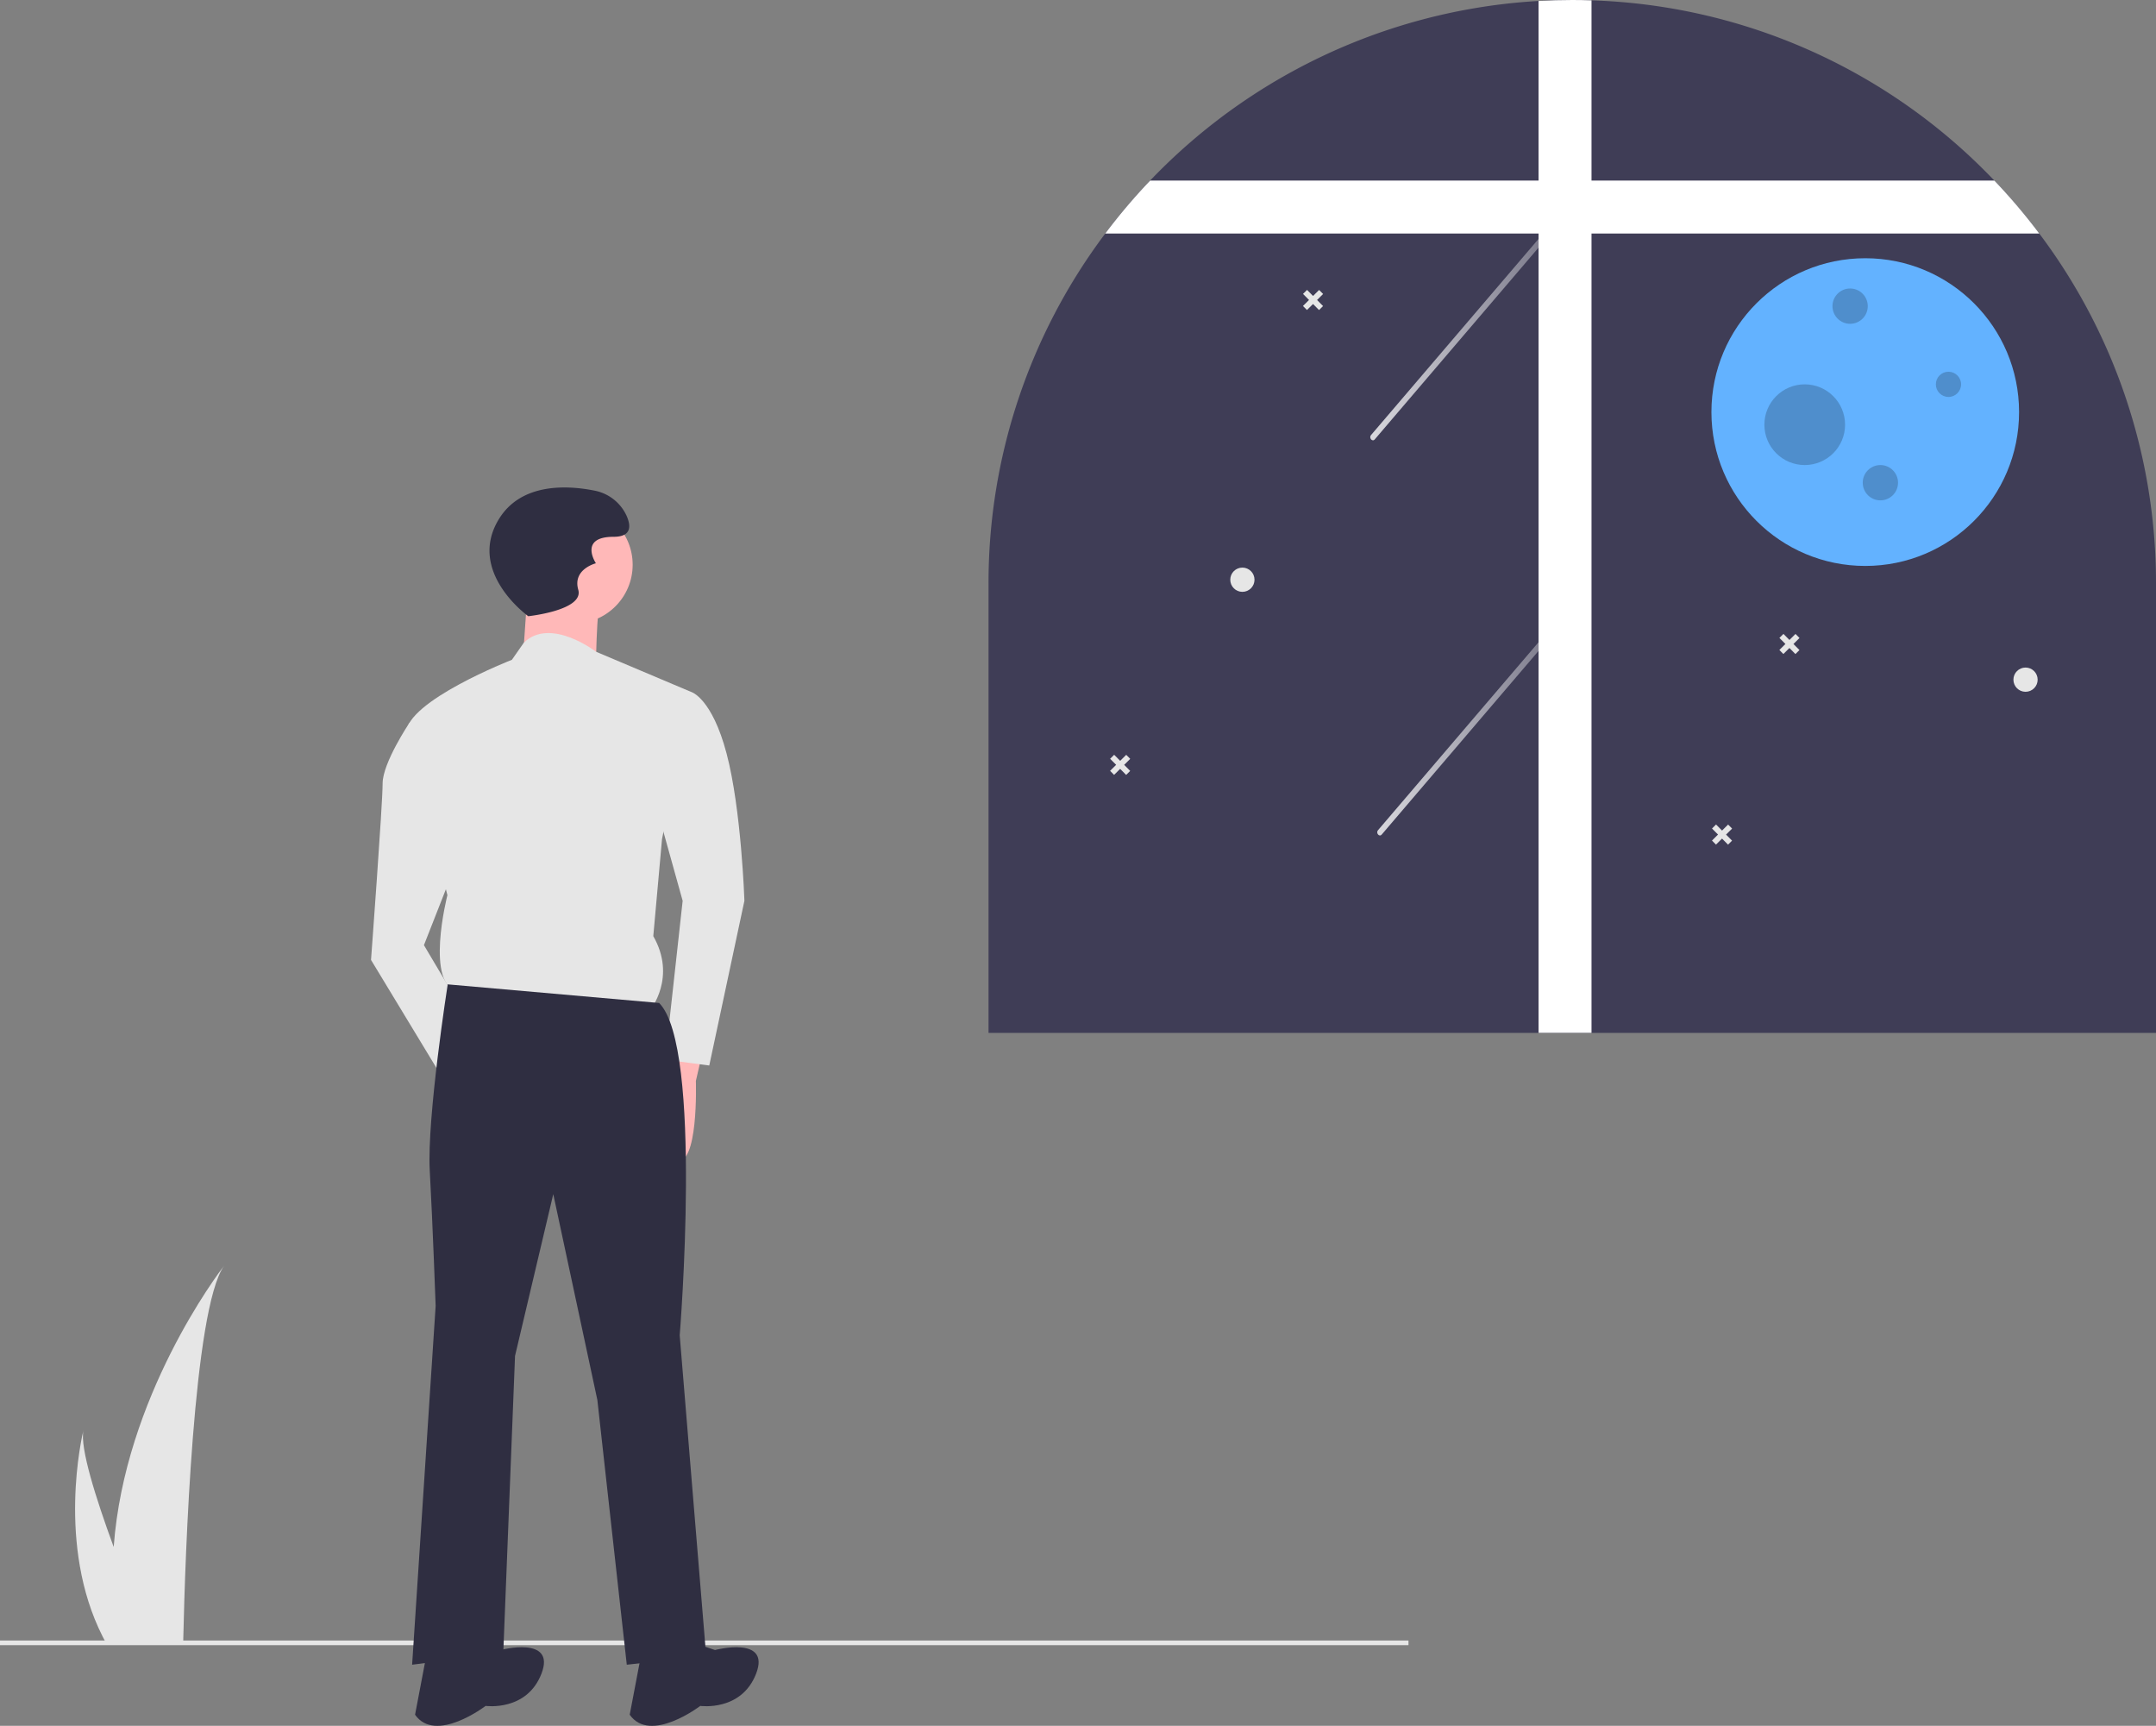 <svg id="b775a045-a0f7-423c-8ece-7103af0a8d2a" data-name="Layer 1" xmlns="http://www.w3.org/2000/svg"
    xmlns:xlink="http://www.w3.org/1999/xlink" width="927.76" height="742.508" viewBox="0 0 927.76 742.508">
    <rect x="0" y="0" width="927.76" height="742.508" fill="#808080" stroke="none"/>
    <defs>
        <linearGradient id="e4fa8566-8067-4800-bb45-fde9d0ef8fed" x1="728.763" y1="387.373" x2="815.573"
            y2="387.373" gradientUnits="userSpaceOnUse">
            <stop offset="0" stop-color="#fff" />
            <stop offset="1" stop-color="#fff" stop-opacity="0.3" />
        </linearGradient>
        <linearGradient id="aec9065a-fb64-4d23-a52d-034f51d95de1" x1="725.763" y1="217.373" x2="812.573"
            y2="217.373" xlink:href="#e4fa8566-8067-4800-bb45-fde9d0ef8fed" />
    </defs>
    <path
        d="M1063.88,329.939V523.119h-502.38V329.939a249.991,249.991,0,0,1,50.23-150.72,251.155,251.155,0,0,1,186.46-100.06q7.185-.42,14.5-.41c2.77,0,5.54.04,8.28.14a250.354,250.354,0,0,1,169.33,73.43c1.36,1.36,2.69,2.73,4.03,4.11a253.05,253.05,0,0,1,19.32,22.79A250.055,250.055,0,0,1,1063.88,329.939Z"
        transform="translate(-136.12 -78.746)" fill="#3f3d56" />
    <circle cx="802.645" cy="177.292" r="66.193" fill="#63b2ff" />
    <circle cx="796.134" cy="131.716" r="7.596" opacity="0.2" />
    <circle cx="809.156" cy="207.675" r="7.596" opacity="0.2" />
    <circle cx="838.454" cy="165.355" r="5.426" opacity="0.2" />
    <circle cx="776.602" cy="182.717" r="17.362" opacity="0.2" />
    <path
        d="M730.686,437.807l32.971-38.599,32.971-38.599,18.612-21.79c1.03-1.206-.559-3.086-1.589-1.881L780.679,375.538l-32.971,38.599L729.096,435.926c-1.03,1.206.559,3.086,1.589,1.881Z"
        transform="translate(-136.12 -78.746)" opacity="0.8" fill="url(#e4fa8566-8067-4800-bb45-fde9d0ef8fed)" />
    <path
        d="M727.686,267.807l32.971-38.599,32.971-38.599,18.612-21.79c1.03-1.206-.559-3.086-1.589-1.881L777.679,205.538l-32.971,38.599L726.096,265.926c-1.03,1.206.559,3.086,1.589,1.881Z"
        transform="translate(-136.12 -78.746)" opacity="0.8" fill="url(#aec9065a-fb64-4d23-a52d-034f51d95de1)" />
    <path
        d="M820.973,78.891V523.117H798.185V79.16q7.194-.419,14.502-.414C815.463,78.746,818.229,78.787,820.973,78.891Z"
        transform="translate(-136.12 -78.746)" fill="#fff" />
    <path
        d="M1013.648,179.221H611.725a251.945,251.945,0,0,1,19.318-22.788H994.33A251.945,251.945,0,0,1,1013.648,179.221Z"
        transform="translate(-136.12 -78.746)" fill="#fff" />
    <circle cx="871.619" cy="292.415" r="5.215" fill="#e6e6e6" />
    <circle cx="534.619" cy="249.415" r="5.215" fill="#e6e6e6" />
    <polygon
        points="772.631 272.745 770.028 275.331 767.442 272.727 765.707 274.451 768.292 277.054 765.689 279.64 767.412 281.375 770.016 278.79 772.601 281.393 774.337 279.669 771.751 277.066 774.354 274.481 772.631 272.745"
        fill="#e6e6e6" />
    <polygon
        points="484.631 324.745 482.028 327.331 479.442 324.727 477.707 326.451 480.292 329.054 477.689 331.64 479.412 333.375 482.016 330.79 484.601 333.393 486.337 331.669 483.751 329.066 486.354 326.481 484.631 324.745"
        fill="#e6e6e6" />
    <polygon
        points="743.631 354.745 741.028 357.331 738.442 354.727 736.707 356.451 739.292 359.054 736.689 361.64 738.412 363.375 741.016 360.79 743.601 363.393 745.337 361.669 742.751 359.066 745.354 356.481 743.631 354.745"
        fill="#e6e6e6" />
    <polygon
        points="567.631 124.745 565.028 127.331 562.442 124.727 560.707 126.451 563.292 129.054 560.689 131.64 562.412 133.375 565.016 130.79 567.601 133.393 569.337 131.669 566.751 129.066 569.354 126.481 567.631 124.745"
        fill="#e6e6e6" />
    <rect y="705.803" width="606.096" height="2" fill="#e6e6e6" />
    <path
        d="M232.544,623.31c-13.25,18.73-16.75,125.33-17.53,159.5-.02.77-.04,1.5-.05,2.19h-33.54c-.41-.73-.79-1.45-1.15-2.19-19.88-39.24-8.85-86.29-8.27-88.67-1.51,7.48,5.32,29.16,13.04,50.16C189.754,679.73,230.024,626.57,232.544,623.31Z"
        transform="translate(-136.12 -78.746)" fill="#e6e6e6" />
    <path
        d="M439.365,527.335,435.569,543.785s1.265,37.961-8.858,34.165-7.592-36.695-7.592-36.695l8.858-16.45Z"
        transform="translate(-136.12 -78.746)" fill="#ffb8b8" />
    <circle cx="246.937" cy="242.968" r="25.307" fill="#ffb8b8" />
    <path
        d="M363.444,328.674l-2.531,36.695,31.634,3.796s0-30.369,2.531-34.165S363.444,328.674,363.444,328.674Z"
        transform="translate(-136.12 -78.746)" fill="#ffb8b8" />
    <path
        d="M433.598,376.461l-40.991-17.317s-19.587-15.086-31.059-3.91l-5.149,7.375s-45.537,17.755-45.525,31.674l17.776,69.579s-10.089,39.235,5.098,41.752l82.255,7.52s11.376-13.929,1.238-31.635l3.76-41.76Z"
        transform="translate(-136.12 -78.746)" fill="#e6e6e6" />
    <path
        d="M405.761,377.751l27.837-1.29s8.86,2.523,15.208,26.559,7.647,63.261,7.647,63.261l-15.122,70.873-18.983-2.514,7.532-68.336-12.693-45.542Z"
        transform="translate(-136.12 -78.746)" fill="#e6e6e6" />
    <path
        d="M326.05,385.413,312.329,389.699s-11.567,17.247-11.56,26.104-4.995,75.926-4.995,75.926l32.947,54.382L338.821,519.53l-20.276-34.147,16.413-41.771Z"
        transform="translate(-136.12 -78.746)" fill="#e6e6e6" />
    <path
        d="M419.752,510.253l-90.975-8.004s-8.988,57.353-7.723,80.13S323.585,640.585,323.585,640.585L313.462,794.959l39.226-5.061,5.061-127.801,16.45-69.595,18.98,88.575,12.654,113.882,34.165-3.796L428.61,653.239S438.733,529.233,419.752,510.253Z"
        transform="translate(-136.12 -78.746)" fill="#2f2e41" />
    <path
        d="M432.406,784.836l11.388,3.796s24.042-6.327,17.715,10.123-24.042,13.919-24.042,13.919-21.511,16.45-30.369,3.796l5.061-26.573Z"
        transform="translate(-136.12 -78.746)" fill="#2f2e41" />
    <path
        d="M340.035,784.836l11.388,3.796s24.042-6.327,17.715,10.123-24.042,13.919-24.042,13.919S323.585,829.124,314.727,816.47l5.061-26.573Z"
        transform="translate(-136.12 -78.746)" fill="#2f2e41" />
    <path
        d="M363.444,343.858s-26.573-18.98-12.654-41.757c9.656-15.801,29.665-14.55,41.015-12.302a19.175,19.175,0,0,1,14.028,11.037c1.898,4.429,1.898,8.858-5.694,8.858-15.184,0-7.592,11.388-7.592,11.388s-10.123,2.531-7.592,11.388S363.444,343.858,363.444,343.858Z"
        transform="translate(-136.12 -78.746)" fill="#2f2e41" />
</svg>